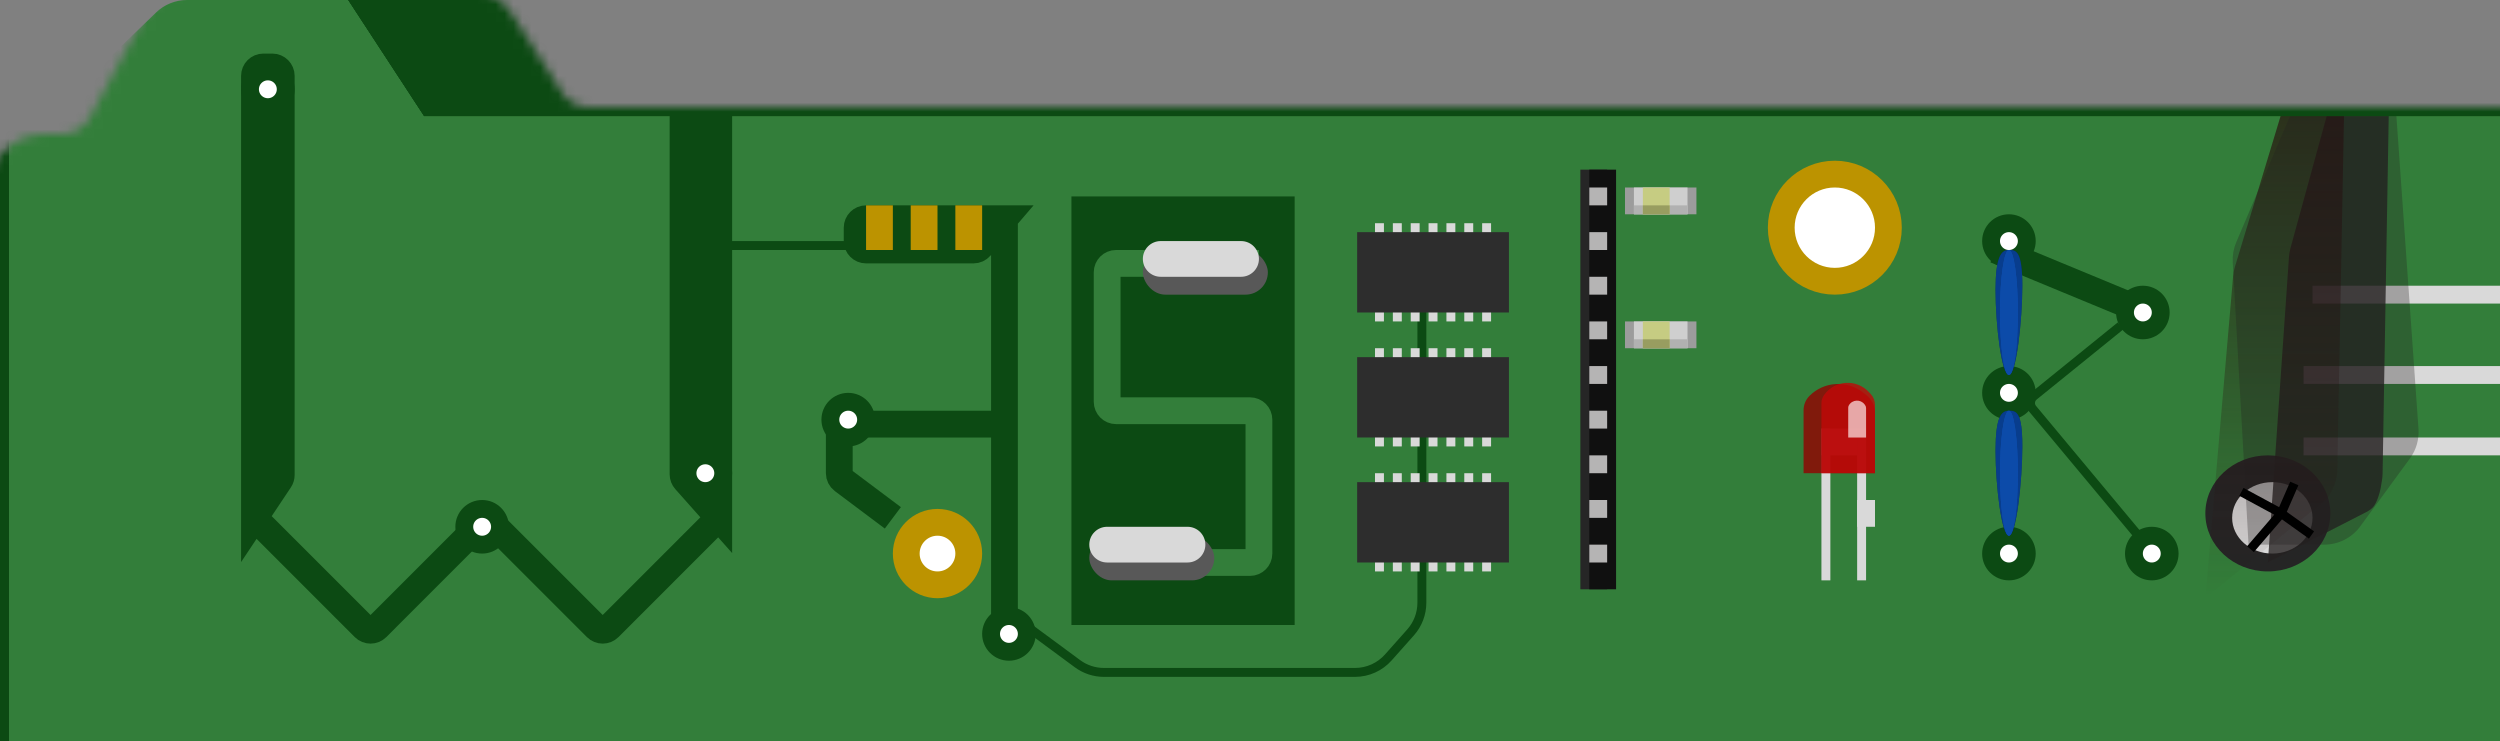 <svg width="280" height="83" viewBox="0 0 280 83" fill="none" xmlns="http://www.w3.org/2000/svg">
<rect x="0" y="0" width="280" height="83" fill="#808080" stroke="none"/>
<g clip-path="url(#clip0_1_2)">
<mask id="mask0_1_2" style="mask-type:alpha" maskUnits="userSpaceOnUse" x="-2" y="-2" width="284" height="212">
<path d="M0 21.517V203C0 205.761 2.239 208 5 208H275C277.761 208 280 205.761 280 203V13.5H276.787H65.906C64.198 13.5 62.609 12.629 61.691 11.189L56.028 2.311C55.11 0.872 53.52 0 51.813 0H21.843C20.005 0 18.315 1.009 17.443 2.626L11.376 13.874C10.504 15.491 8.814 16.5 6.976 16.5H5.017C3.659 16.5 2.351 17.061 1.408 18.039C0.51 18.971 0 20.223 0 21.517Z" fill="#337E3A" stroke="#0C4A13" stroke-width="3"/>
</mask>
<g mask="url(#mask0_1_2)">
<path d="M0 12.534V104C0 106.761 2.239 109 5 109H276C278.761 109 281 106.761 281 104V12.327C281 10.979 280.456 9.688 279.491 8.747L279.232 8.495C278.298 7.584 277.046 7.075 275.741 7.075H65.176C64.021 7.075 62.902 6.675 62.008 5.943L56.131 1.131C55.237 0.4 54.118 0 52.963 0H20.951C19.652 0 18.405 0.505 17.473 1.408L11.449 7.239C10.517 8.142 9.27 8.647 7.972 8.647H3.887C3.241 8.647 2.604 8.808 2.036 9.116C0.781 9.795 0 11.107 0 12.534Z" fill="#337E3A"/>
<rect x="259" y="32" width="23" height="2" fill="#D9D9D9"/>
<rect x="258" y="41" width="23" height="2" fill="#D9D9D9"/>
<rect x="258" y="49" width="23" height="2" fill="#D9D9D9"/>
<ellipse cx="254" cy="57.5" rx="7" ry="6.5" fill="#252525"/>
<ellipse cx="254.5" cy="58" rx="4.5" ry="4" fill="#D9D9D9"/>
<path d="M254 63L256.366 28.772C256.388 28.441 256.444 28.113 256.532 27.794L268 -14L266.858 52.571L266.858 52.572L266.85 53.057C266.845 53.344 266.815 53.628 266.763 53.904C266.621 55.009 266.33 55.96 265.94 56.589C265.713 56.956 265.338 57.193 264.954 57.39L254 63Z" fill="#242020" fill-opacity="0.78"/>
<path d="M247 67L250.113 30.91C250.143 30.565 250.209 30.223 250.309 29.89L263 -12L261.798 51.719L261.78 52.644C261.765 53.455 261.553 54.24 261.175 54.937C260.96 55.422 260.699 55.806 260.403 56.047L259.945 56.421L247 67Z" fill="url(#paint0_linear_1_2)"/>
<path d="M251.836 61L250.065 29.372C250.022 28.605 250.156 27.839 250.457 27.133L266.7 -11L270.871 48.035C270.954 49.215 270.617 50.385 269.919 51.34L264.349 58.952C263.408 60.239 261.909 61 260.314 61H251.836Z" fill="#242020" fill-opacity="0.3"/>
<circle cx="205.5" cy="25.5" r="6" fill="white" stroke="#BC9300" stroke-width="3"/>
<path d="M223.5 28L238 34" stroke="#0C4A13" stroke-width="3"/>
<path d="M237.5 36.5L227.788 44.362C227.355 44.713 227.292 45.351 227.649 45.779L239.5 60" stroke="#0C4A13"/>
<path d="M112.5 24.5H97C96.448 24.5 96 24.948 96 25.5V27C96 27.552 96.448 28 97 28H109.04C109.332 28 109.609 27.872 109.799 27.651L112.5 24.5Z" fill="#0C4A13"/>
<path d="M112.5 24.5H97C96.448 24.5 96 24.948 96 25.5V27C96 27.552 96.448 28 97 28H109.04C109.332 28 109.609 27.872 109.799 27.651L112.5 24.5ZM112.5 24.5V47.5M112.5 47.5V70.5M112.5 47.5H95C94.448 47.5 94 47.948 94 48.5V53C94 53.315 94.148 53.611 94.4 53.8L100 58" stroke="#0C4A13" stroke-width="3"/>
<path d="M40.793 70.293L28.5 58V50.5V8.5C28.5 7.948 28.948 7.5 29.5 7.5H30.5C31.052 7.5 31.5 7.948 31.5 8.5V53.197C31.5 53.395 31.442 53.588 31.332 53.752L28.5 58L40.793 70.293C41.183 70.683 41.817 70.683 42.207 70.293L53.793 58.707C54.183 58.317 54.817 58.317 55.207 58.707L66.793 70.293C67.183 70.683 67.817 70.683 68.207 70.293L80.5 58L76.753 53.784C76.59 53.601 76.5 53.365 76.5 53.12V8.5C76.5 7.948 76.948 7.5 77.5 7.5H79.5C80.052 7.5 80.5 7.948 80.5 8.5V58L68.207 70.293C67.817 70.683 67.183 70.683 66.793 70.293L55.207 58.707C54.817 58.317 54.183 58.317 53.793 58.707L42.207 70.293C41.817 70.683 41.183 70.683 40.793 70.293Z" fill="#0C4A13"/>
<path d="M28.5 58L40.793 70.293C41.183 70.683 41.817 70.683 42.207 70.293L53.793 58.707C54.183 58.317 54.817 58.317 55.207 58.707L66.793 70.293C67.183 70.683 67.817 70.683 68.207 70.293L80.5 58M28.5 58L31.332 53.752C31.442 53.588 31.5 53.395 31.5 53.197V8.5C31.5 7.948 31.052 7.5 30.5 7.5H29.5C28.948 7.5 28.5 7.948 28.5 8.5V50.5V58ZM80.5 58V8.5C80.5 7.948 80.052 7.5 79.5 7.5H77.5C76.948 7.5 76.5 7.948 76.5 8.5V53.12C76.5 53.365 76.59 53.601 76.753 53.784L80.5 58Z" stroke="#0C4A13" stroke-width="3"/>
<circle cx="54" cy="59" r="2" fill="white" stroke="#0C4A13" stroke-width="2"/>
<circle cx="79" cy="53" r="2" fill="white" stroke="#0C4A13" stroke-width="2"/>
<circle cx="95" cy="47" r="2" fill="white" stroke="#0C4A13" stroke-width="2"/>
<circle cx="225" cy="27" r="2" fill="white" stroke="#0C4A13" stroke-width="2"/>
<circle cx="240" cy="35" r="2" fill="white" stroke="#0C4A13" stroke-width="2"/>
<circle cx="225" cy="44" r="2" fill="white" stroke="#0C4A13" stroke-width="2"/>
<circle cx="241" cy="62" r="2" fill="white" stroke="#0C4A13" stroke-width="2"/>
<circle cx="225" cy="62" r="2" fill="white" stroke="#0C4A13" stroke-width="2"/>
<rect x="-13" y="7" width="14" height="90" fill="#0C4A13"/>
<rect x="-13" y="7" width="14" height="90" fill="#0C4A13"/>
<rect x="-13" y="7" width="14" height="90" fill="#0C4A13"/>
<circle cx="113" cy="71" r="2" fill="white" stroke="#0C4A13" stroke-width="2"/>
<circle cx="105" cy="62" r="3.5" fill="white" stroke="#BC9300" stroke-width="3"/>
<circle cx="30" cy="10" r="2" fill="white" stroke="#0C4A13" stroke-width="2"/>
<path d="M114 69.405L120.676 74.333C121.536 74.968 122.577 75.311 123.646 75.311L151.755 75.311C153.183 75.311 154.543 74.7 155.492 73.633L157.987 70.826C158.801 69.911 159.25 68.729 159.25 67.504L159.25 30.5" stroke="#0C4A13"/>
<path d="M78 27.5L98.5 27.5" stroke="#0C4A13"/>
<rect x="97" y="23" width="3" height="5" fill="#BC9300"/>
<rect x="102" y="23" width="3" height="5" fill="#BC9300"/>
<rect x="107" y="23" width="3" height="5" fill="#BC9300"/>
<rect x="120" y="22" width="25" height="48" fill="#0C4A13"/>
<path d="M124 63H140C140.552 63 141 62.552 141 62V47C141 46.448 140.552 46 140 46H125C124.448 46 124 45.552 124 45V30.5C124 29.948 124.448 29.5 125 29.5H141" stroke="#337E3A" stroke-width="3"/>
<rect x="122" y="60" width="14" height="5" rx="2.5" fill="#585858"/>
<path d="M122 61C122 59.895 122.895 59 124 59H133C134.105 59 135 59.895 135 61C135 62.105 134.105 63 133 63H124C122.895 63 122 62.105 122 61Z" fill="#D9D9D9"/>
<rect x="128" y="28" width="14" height="5" rx="2.5" fill="#585858"/>
<path d="M128 29C128 27.895 128.895 27 130 27H139C140.105 27 141 27.895 141 29C141 30.105 140.105 31 139 31H130C128.895 31 128 30.105 128 29Z" fill="#D9D9D9"/>
<rect width="1" height="11" transform="matrix(-1 0 0 1 155 25)" fill="#D9D9D9"/>
<rect width="1" height="11" transform="matrix(-1 0 0 1 157 25)" fill="#D9D9D9"/>
<rect width="1" height="11" transform="matrix(-1 0 0 1 159 25)" fill="#D9D9D9"/>
<rect width="1" height="11" transform="matrix(-1 0 0 1 161 25)" fill="#D9D9D9"/>
<rect width="1" height="11" transform="matrix(-1 0 0 1 163 25)" fill="#D9D9D9"/>
<rect width="1" height="11" transform="matrix(-1 0 0 1 165 25)" fill="#D9D9D9"/>
<rect width="1" height="11" transform="matrix(-1 0 0 1 167 25)" fill="#D9D9D9"/>
<rect x="152" y="26" width="17" height="9" fill="#2D2D2D"/>
<rect width="1" height="11" transform="matrix(-1 0 0 1 155 53)" fill="#D9D9D9"/>
<rect width="1" height="11" transform="matrix(-1 0 0 1 157 53)" fill="#D9D9D9"/>
<rect width="1" height="11" transform="matrix(-1 0 0 1 159 53)" fill="#D9D9D9"/>
<rect width="1" height="11" transform="matrix(-1 0 0 1 161 53)" fill="#D9D9D9"/>
<rect width="1" height="11" transform="matrix(-1 0 0 1 163 53)" fill="#D9D9D9"/>
<rect width="1" height="11" transform="matrix(-1 0 0 1 165 53)" fill="#D9D9D9"/>
<rect width="1" height="11" transform="matrix(-1 0 0 1 167 53)" fill="#D9D9D9"/>
<rect x="152" y="54" width="17" height="9" fill="#2D2D2D"/>
<rect width="1" height="11" transform="matrix(-1 0 0 1 155 39)" fill="#D9D9D9"/>
<rect width="1" height="11" transform="matrix(-1 0 0 1 157 39)" fill="#D9D9D9"/>
<rect width="1" height="11" transform="matrix(-1 0 0 1 159 39)" fill="#D9D9D9"/>
<rect width="1" height="11" transform="matrix(-1 0 0 1 161 39)" fill="#D9D9D9"/>
<rect width="1" height="11" transform="matrix(-1 0 0 1 163 39)" fill="#D9D9D9"/>
<rect width="1" height="11" transform="matrix(-1 0 0 1 165 39)" fill="#D9D9D9"/>
<rect width="1" height="11" transform="matrix(-1 0 0 1 167 39)" fill="#D9D9D9"/>
<rect x="152" y="40" width="17" height="9" fill="#2D2D2D"/>
<rect x="177" y="19" width="3" height="47" fill="#262626"/>
<rect x="178" y="19" width="3" height="47" fill="#101010"/>
<rect x="178" y="21" width="2" height="2" fill="#B5B4B4"/>
<rect x="178" y="26" width="2" height="2" fill="#B5B4B4"/>
<rect x="178" y="31" width="2" height="2" fill="#B5B4B4"/>
<rect x="178" y="36" width="2" height="2" fill="#B5B4B4"/>
<rect x="178" y="41" width="2" height="2" fill="#B5B4B4"/>
<rect x="178" y="46" width="2" height="2" fill="#B5B4B4"/>
<rect x="178" y="51" width="2" height="2" fill="#B5B4B4"/>
<rect x="178" y="56" width="2" height="2" fill="#B5B4B4"/>
<rect x="178" y="61" width="2" height="2" fill="#B5B4B4"/>
<rect x="182" y="36" width="8" height="3" fill="#9C9C9C"/>
<path d="M183 36H189V39H183V36Z" fill="#CFCFCF"/>
<path d="M183 39H189V38H183V39Z" fill="#B1B1B1"/>
<rect x="184" y="36" width="3" height="3" fill="#C6CC82"/>
<rect width="3" height="1" transform="matrix(1 0 0 -1 184 39)" fill="#989D60"/>
<rect x="182" y="21" width="8" height="3" fill="#9C9C9C"/>
<path d="M183 21H189V24H183V21Z" fill="#CFCFCF"/>
<path d="M183 24H189V23H183V24Z" fill="#B1B1B1"/>
<rect x="184" y="21" width="3" height="3" fill="#C6CC82"/>
<rect width="3" height="1" transform="matrix(1 0 0 -1 184 24)" fill="#989D60"/>
<rect x="204" y="48" width="1" height="17" fill="#D9D9D9"/>
<rect x="208" y="48" width="1" height="17" fill="#D9D9D9"/>
<rect x="208" y="56" width="2" height="3" fill="#D9D9D9"/>
<rect x="204" y="48" width="4" height="3" fill="#D9D9D9"/>
<path d="M202 45.941C202 45.338 202.239 44.761 202.665 44.335C204.285 42.715 206.857 42.555 208.665 43.961L209.024 44.241C209.64 44.72 210 45.456 210 46.237V53H202V45.941Z" fill="#940101" fill-opacity="0.79"/>
<path d="M204 45.175C204 44.835 204.107 44.504 204.305 44.228C205.503 42.561 207.929 42.411 209.323 43.919L209.535 44.149C209.834 44.473 210 44.897 210 45.337V53H204V45.175Z" fill="#C20808" fill-opacity="0.79"/>
<path d="M207 45.663C207 45.57 207.024 45.48 207.07 45.4C207.45 44.739 208.382 44.686 208.835 45.298L208.891 45.374C208.962 45.47 209 45.586 209 45.706V49H207V45.663Z" fill="#F5D1D1" fill-opacity="0.79"/>
<path d="M226.5 32C226.5 35.866 225.828 42 225 42C224.172 42 223.5 36.366 223.5 32.5C223.5 28.634 224.172 28 225 28C225.828 28 226.5 28.134 226.5 32Z" fill="#012458"/>
<path d="M226.5 32C226.5 35.866 225.828 42 225 42C224.172 42 223.5 36.366 223.5 32.5C223.5 28.634 224.172 28 225 28C225.828 28 226.5 28.134 226.5 32Z" fill="#0B47A0" fill-opacity="0.74"/>
<path d="M226 35C226 38.866 225.552 42 225 42C224.448 42 224 38.866 224 35C224 31.134 224.448 28 225 28C225.552 28 226 31.134 226 35Z" fill="#136AED" fill-opacity="0.58"/>
<path d="M226 35C226 38.866 225.552 42 225 42C224.448 42 224 38.866 224 35C224 31.134 224.448 28 225 28C225.552 28 226 31.134 226 35Z" fill="#0B47A0" fill-opacity="0.74"/>
<path d="M226.5 50C226.5 53.866 225.828 60 225 60C224.172 60 223.5 54.366 223.5 50.5C223.5 46.634 224.172 46 225 46C225.828 46 226.5 46.134 226.5 50Z" fill="#012458"/>
<path d="M226.5 50C226.5 53.866 225.828 60 225 60C224.172 60 223.5 54.366 223.5 50.5C223.5 46.634 224.172 46 225 46C225.828 46 226.5 46.134 226.5 50Z" fill="#0B47A0" fill-opacity="0.74"/>
<path d="M226 53C226 56.866 225.552 60 225 60C224.448 60 224 56.866 224 53C224 49.134 224.448 46 225 46C225.552 46 226 49.134 226 53Z" fill="#136AED" fill-opacity="0.58"/>
<path d="M226 53C226 56.866 225.552 60 225 60C224.448 60 224 56.866 224 53C224 49.134 224.448 46 225 46C225.552 46 226 49.134 226 53Z" fill="#0B47A0" fill-opacity="0.74"/>
<path d="M251.035 55.087L255.5 57.5M255.5 57.5L252.051 61.508M255.5 57.5L258.887 59.919M255.5 57.5L256.961 54.149" stroke="black"/>
<path d="M47.5 13L39 0L285 0V13L47.5 13Z" fill="#0C4A13"/>
<path d="M47.5 13L39 0L285 0V13L47.5 13Z" fill="#0C4A13"/>
<path d="M47.5 13L39 0L285 0V13L47.5 13Z" fill="#0C4A13"/>
</g>
</g>
<defs>
<linearGradient id="paint0_linear_1_2" x1="255" y1="-12" x2="255" y2="67" gradientUnits="userSpaceOnUse">
<stop stop-color="#280D0D"/>
<stop offset="0.349" stop-color="#280D0D" stop-opacity="0.651"/>
<stop offset="0.495" stop-color="#280D0D" stop-opacity="0.505"/>
<stop offset="1" stop-color="#280D0D" stop-opacity="0"/>
</linearGradient>
<clipPath id="clip0_1_2">
<rect width="280" height="83" fill="white"/>
</clipPath>
</defs>
</svg>
